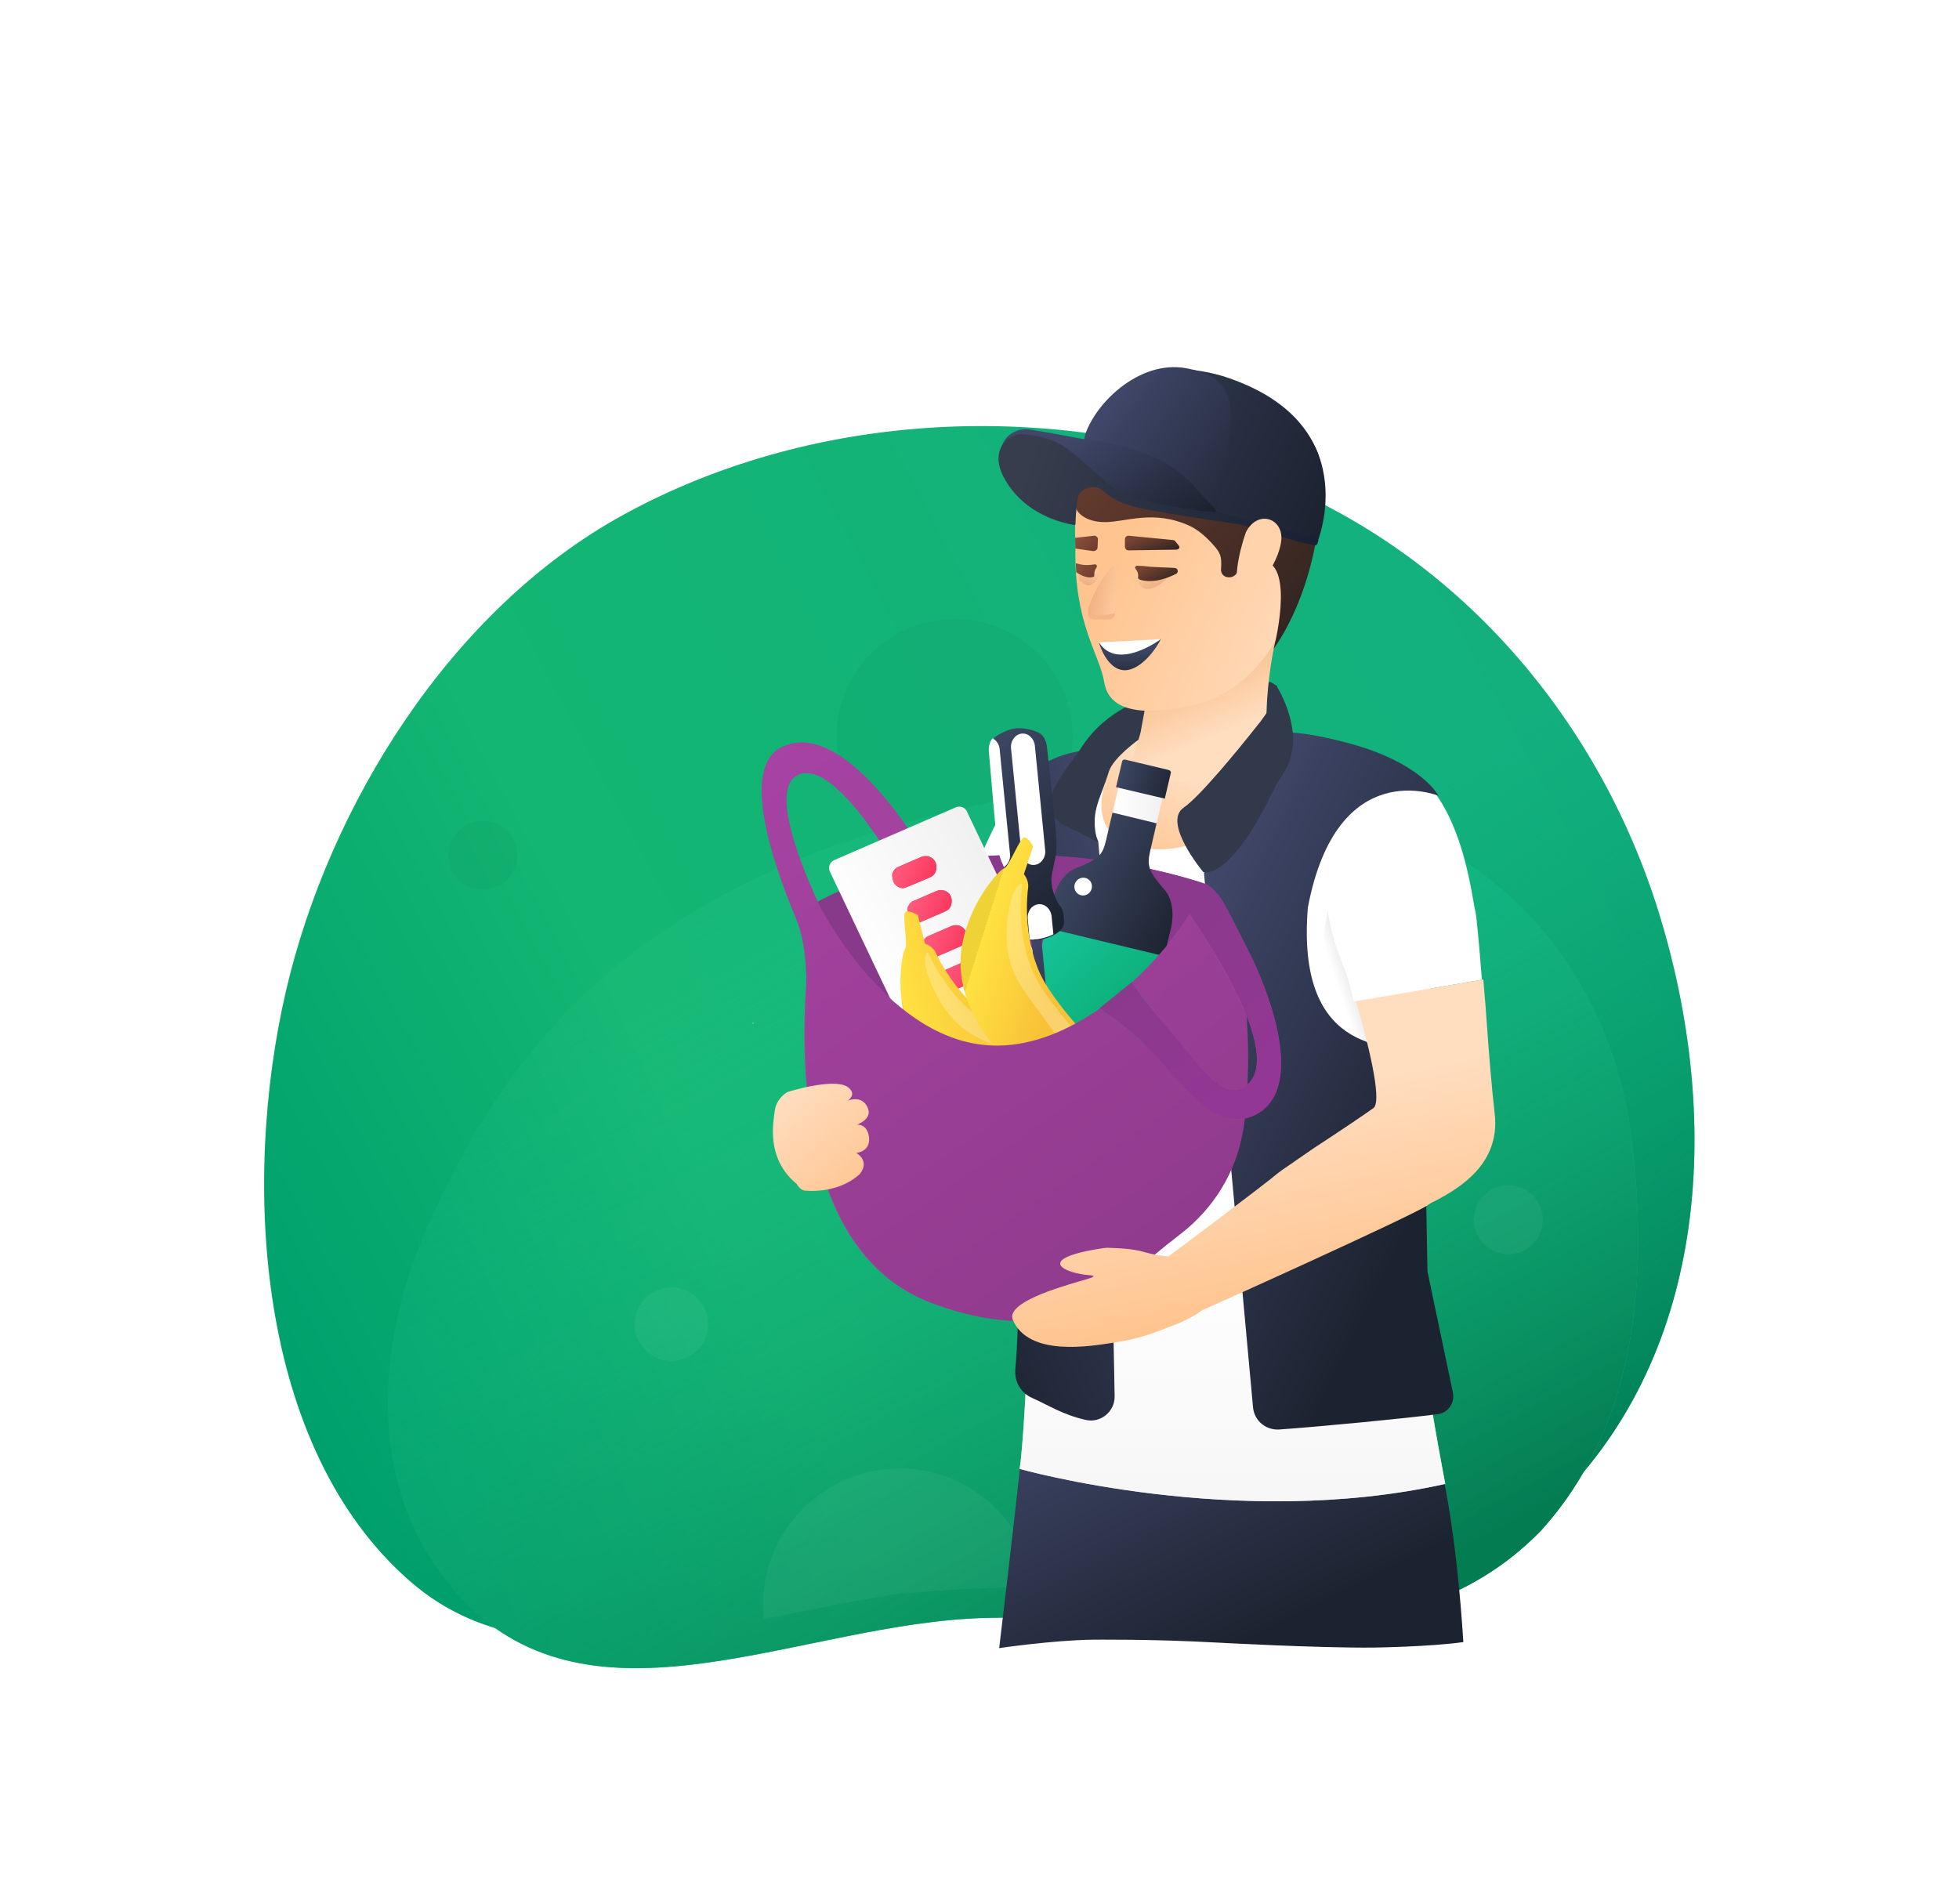 <svg width="747" height="726" viewBox="0 0 747 726" fill="none" xmlns="http://www.w3.org/2000/svg">
<g filter="url(#filter0_d_1840_2880)">
<path fill-rule="evenodd" clip-rule="evenodd" d="M371.741 545.276C296.077 547.516 211.714 591.019 156.554 543.169C97.65 492.069 92.079 390.542 109.142 317.471C125.429 247.725 171.401 172.581 237.844 136.225C308.112 97.777 395.967 92.565 472.487 118.658C552.845 146.06 609.504 212.702 632.813 288.903C656.235 365.472 652.164 454.949 593.097 512.952C539.198 565.881 450.278 542.95 371.741 545.276Z" fill="url(#paint0_linear_1840_2880)"/>
<path fill-rule="evenodd" clip-rule="evenodd" d="M371.741 545.276C296.077 547.516 211.714 591.019 156.554 543.169C97.65 492.069 92.079 390.542 109.142 317.471C125.429 247.725 171.401 172.581 237.844 136.225C308.112 97.777 395.967 92.565 472.487 118.658C552.845 146.06 609.504 212.702 632.813 288.903C656.235 365.472 652.164 454.949 593.097 512.952C539.198 565.881 450.278 542.95 371.741 545.276Z" fill="url(#paint1_linear_1840_2880)"/>
<g filter="url(#filter1_i_1840_2880)">
<path d="M178.749 540.473C229.448 589.891 306.315 546.914 375.467 545C447.245 543.014 533 568.002 587.625 511.674C623.268 472.31 628.869 417.8 622.207 362.555C615.662 308.271 581.625 259.939 529.65 242.678C491.798 230.107 442.025 221.682 385.823 232.345C242.322 259.57 192.533 328.839 162.888 396.037C144.831 436.966 140.213 486.162 165.062 523.635C169.228 529.918 173.783 535.633 178.749 540.473Z" fill="url(#paint2_linear_1840_2880)"/>
<path d="M178.749 540.473C229.448 589.891 306.315 546.914 375.467 545C447.245 543.014 533 568.002 587.625 511.674C623.268 472.31 628.869 417.8 622.207 362.555C615.662 308.271 581.625 259.939 529.65 242.678C491.798 230.107 442.025 221.682 385.823 232.345C242.322 259.57 192.533 328.839 162.888 396.037C144.831 436.966 140.213 486.162 165.062 523.635C169.228 529.918 173.783 535.633 178.749 540.473Z" fill="url(#paint3_linear_1840_2880)"/>
</g>
<circle cx="575.154" cy="405.153" r="13.154" fill="white" fill-opacity="0.05"/>
<path d="M342.999 499.999C314.28 499.999 290.999 523.28 290.999 551.999C290.999 553.857 291.097 555.692 291.287 557.499C322 550.999 341 547.999 341 547.999C353.731 546.832 382.274 544.699 394.597 545.499C391.398 519.848 369.517 499.999 342.999 499.999Z" fill="white" fill-opacity="0.05"/>
<circle cx="256.002" cy="444.999" r="14" fill="white" fill-opacity="0.05"/>
<circle cx="364.002" cy="220.999" r="45" fill="black" fill-opacity="0.03"/>
<circle cx="184.156" cy="266.153" r="13.154" fill="black" fill-opacity="0.03"/>
<g filter="url(#filter2_d_1840_2880)">
<path d="M327.345 263.463C329.38 257.323 338.337 233.853 346.887 222.118C355.572 210.383 366.836 213.112 366.836 213.112C398.728 229.077 366.836 276.699 366.836 276.699C366.836 276.699 364.122 283.795 361.272 290.071L341.323 284.34L321.374 278.609C324.088 272.742 327.073 265.101 327.345 263.463Z" fill="white"/>
<path d="M247.281 310.005V310.415C246.601 310.142 247.281 310.005 247.281 310.005Z" fill="white"/>
<path d="M264.925 350.527C265.875 350.8 269.946 350.391 282.839 344.796C295.324 339.202 304.552 329.241 306.181 327.74C307.402 326.512 315.273 297.038 321.516 278.344L362.093 287.213C359.243 294.718 357.615 301.677 352.729 312.866C350.558 317.915 349.743 322.964 347.436 327.876C339.565 343.022 338.615 354.485 329.116 358.305C309.166 369.358 278.36 371.678 278.36 371.678L264.925 350.527Z" fill="url(#paint4_linear_1840_2880)"/>
<path d="M349.849 471.592C349.849 471.592 486.908 416.294 501.336 452.019C510.791 475.272 515.652 509.559 518 546.2C505.5 548 483.702 548.3 483.702 548.3C462.5 548.5 424.205 546.4 424.205 546.4C399.5 545 376.37 545.3 376.37 545.3C361.5 545.5 341 548.5 341 548.5C345.674 509.997 349.849 471.592 349.849 471.592Z" fill="url(#paint5_linear_1840_2880)"/>
<path d="M400.365 201.927C400.365 201.927 359.923 209.977 355.173 213.935C350.016 218.165 340.788 260.465 340.245 272.2C339.702 284.071 345.131 333.058 350.288 351.479C355.445 369.9 351.238 465.281 348.795 480.155C348.795 480.155 431.578 503.624 511.104 485.886C511.104 485.886 494.818 402.24 498.076 376.996C501.875 343.156 507.711 270.699 507.711 270.699C507.711 270.699 505.675 221.303 498.347 215.572C491.29 209.841 441.62 200.426 441.62 200.426L400.365 201.927Z" fill="white"/>
<path d="M400.365 201.927C400.365 201.927 359.923 209.977 355.173 213.935C350.016 218.165 340.788 260.465 340.245 272.2C339.702 284.071 345.131 333.058 350.288 351.479C355.445 369.9 351.238 465.281 348.795 480.155C348.795 480.155 431.578 503.624 511.104 485.886C511.104 485.886 494.818 402.24 498.076 376.996C501.875 343.156 507.711 270.699 507.711 270.699C507.711 270.699 505.675 221.303 498.347 215.572C491.29 209.841 441.62 200.426 441.62 200.426L400.365 201.927Z" fill="url(#paint6_linear_1840_2880)"/>
<path d="M454.913 203.43C454.913 203.43 431.978 247.232 398.458 243.684C367.109 240.409 384.48 209.298 387.465 204.658C387.737 204.522 407.822 192.241 454.913 203.43Z" fill="url(#paint7_linear_1840_2880)"/>
<path d="M472.829 317.779L486.807 316.278L468.486 259.786C458.851 286.667 470.929 306.999 472.829 317.779Z" fill="url(#paint8_linear_1840_2880)"/>
<path d="M473.375 291.305C471.068 284.618 464.282 272.201 464.961 246.139C465.504 221.85 473.511 210.934 479.075 210.115C515.852 204.248 521.145 262.786 522.502 267.152C523.045 269.063 523.995 279.979 525.08 293.624L476.225 301.948C475.139 296.899 473.918 293.078 473.375 291.305Z" fill="white"/>
<path d="M445.958 199.736C445.958 199.736 451.386 197.416 473.235 203.147C502.141 210.652 508.52 223.479 508.52 223.479C508.52 223.479 469.842 207.514 458.714 266.052C454.236 320.633 487.756 319.541 502.82 320.633L504.313 404.825L514.084 451.355C514.627 455.176 512.184 458.724 508.384 459.269C495.899 460.907 463.328 464.045 447.722 465.137C442.701 465.41 438.358 461.862 437.815 456.813L419.087 252.816C419.087 252.543 444.058 239.716 445.958 199.736Z" fill="url(#paint9_linear_1840_2880)"/>
<path d="M393.03 202.611L371.86 206.432C370.91 206.568 369.96 206.705 369.01 206.978C358.56 209.434 350.282 215.029 345.125 224.444L343.496 226.9C347.296 244.775 343.904 254.327 340.511 273.158C339.832 277.388 339.561 281.754 340.104 285.984C342.818 313.684 351.096 400.878 347.161 442.086C346.753 446.862 349.196 451.229 353.675 453.139C359.782 455.868 365.074 459.416 373.895 461.463C379.595 462.827 385.159 458.324 385.024 452.457C385.024 452.457 384.074 391.599 381.902 333.06C381.902 270.838 378.781 240.818 378.781 240.818C378.781 240.818 366.16 213.255 393.03 202.611Z" fill="url(#paint10_linear_1840_2880)"/>
<path d="M447.047 181.729C447.047 181.729 443.654 179 443.519 180.501C443.383 182.001 442.976 188.005 442.976 192.235H446.504L447.047 181.729Z" fill="#32394B"/>
<path d="M394.522 201.791C394.522 201.791 384.479 208.887 382.851 214.208C379.187 225.943 375.522 229.491 378.508 241.226C378.508 241.226 372.401 237.678 366.973 235.358C362.63 233.448 358.83 228.536 360.594 223.896C364.123 215.163 367.923 211.889 372.265 205.202C382.036 189.92 397.643 186.235 397.643 186.235L394.522 201.791Z" fill="#32394B"/>
<path d="M391.125 211.897C391.125 211.897 417.452 231.409 442.83 200.844C442.83 200.844 441.744 176.01 449.48 152.813C457.351 129.616 396.417 183.787 396.417 183.787C396.96 184.197 396.96 186.516 396.689 189.655L394.925 199.343C392.618 207.121 393.16 205.62 391.125 211.897Z" fill="url(#paint11_linear_1840_2880)"/>
<path d="M446.91 181.868L446.503 184.188C445.96 187.872 443.382 191.42 441.075 194.558C440.668 195.241 439.989 195.923 439.582 196.469C431.439 206.839 417.19 224.032 411.354 227.989C403.076 233.72 418.818 252.551 418.818 252.551C418.818 252.551 428.725 256.508 445.689 221.167C447.996 216.118 451.389 213.662 452.746 206.157C454.646 195.513 448.132 183.642 446.91 181.868Z" fill="#32394B"/>
<path d="M263.426 269.883C254.605 248.869 242.12 212.164 258.405 204.795C283.918 192.924 314.996 250.098 314.996 250.098L304.139 255.01C304.139 255.01 279.033 208.343 263.969 215.439C253.655 220.351 264.241 247.914 271.705 264.289C277.811 269.61 357.337 336.609 410.943 261.696C427.363 238.772 441.342 306.316 433.47 351.755C430.756 367.174 422.207 380.82 409.857 390.371C403.614 395.147 395.607 401.697 385.836 410.43C368.194 426.395 342.545 427.077 315.132 416.843C264.783 398.013 264.512 325.147 268.04 287.213C268.583 287.076 267.09 278.616 263.426 269.883Z" fill="url(#paint12_linear_1840_2880)"/>
<path d="M419.769 257.189C419.769 257.189 423.569 258.826 426.826 264.83C428.726 268.105 430.354 271.38 432.254 275.201C433.476 277.657 435.918 282.16 438.768 288.3C450.168 314.226 453.153 337.696 438.904 345.065C421.94 353.661 409.319 330.328 395.613 317.365C388.013 310.133 382.042 306.448 379.463 304.538H379.599C367.656 312.862 354.493 318.456 340.786 318.729C298.987 319.275 271.845 264.012 271.845 264.012C339.429 228.124 419.769 257.189 419.769 257.189ZM403.484 309.86C415.019 322.823 425.333 340.152 434.29 334.558C446.232 327.326 434.29 302.491 424.383 285.435C418.683 275.883 413.662 268.651 413.662 268.651L413.933 267.969C408.505 276.565 400.77 285.98 391.541 294.441C391.813 295.396 397.784 303.446 403.484 309.86Z" fill="url(#paint13_linear_1840_2880)"/>
<path d="M419.636 257.056L413.8 268.928C413.8 268.791 413.664 268.791 413.664 268.791L413.936 268.109C408.507 276.705 400.772 286.121 391.544 294.581C391.544 294.581 391.544 294.717 391.679 294.717L379.466 304.405C379.466 304.405 379.466 304.405 379.33 304.405H379.466C367.523 312.729 354.359 318.324 340.653 318.597C298.854 319.142 271.712 263.879 271.712 263.879C337.803 228.947 415.564 255.692 419.636 257.056Z" fill="url(#paint14_linear_1840_2880)"/>
<path d="M314.586 249.007C310.651 249.825 306.579 250.644 302.508 251.736C299.387 246.141 292.058 234.406 284.052 225.537L293.415 219.806C304.272 231.404 312.551 245.459 314.586 249.007Z" fill="#A442A0"/>
<path d="M277.961 248.052L324.509 227.857C326.138 227.175 328.037 227.857 328.716 229.495L365.358 306.591C366.036 308.228 365.358 310.139 363.729 310.821L317.316 331.152C315.688 331.835 313.788 331.152 313.109 329.515L276.468 252.419C275.654 250.645 276.468 248.871 277.961 248.052Z" fill="url(#paint15_linear_1840_2880)"/>
<path d="M300.622 256.102C301.3 257.739 302.793 258.694 304.422 258.694C305.371 258.558 306.321 258.012 307.136 257.739L314.6 254.601C315.685 254.055 316.5 253.373 316.771 252.281C317.178 251.326 317.178 250.098 316.771 249.006C315.957 246.823 313.378 245.868 311.207 246.823L302.386 250.643C302.25 250.78 301.979 250.78 301.843 250.916C301.3 251.326 301.029 251.599 300.757 252.144C300.486 252.69 300.215 252.963 300.215 253.509C300.215 254.328 300.35 255.146 300.622 256.102Z" fill="#FF335C"/>
<path d="M300.622 256.102C301.3 257.739 302.793 258.694 304.422 258.694C305.371 258.558 306.321 258.012 307.136 257.739L314.6 254.601C315.685 254.055 316.5 253.373 316.771 252.281C317.178 251.326 317.178 250.098 316.771 249.006C315.957 246.823 313.378 245.868 311.207 246.823L302.386 250.643C302.25 250.78 301.979 250.78 301.843 250.916C301.3 251.326 301.029 251.599 300.757 252.144C300.486 252.69 300.215 252.963 300.215 253.509C300.215 254.328 300.35 255.146 300.622 256.102Z" fill="url(#paint16_linear_1840_2880)"/>
<path d="M306.468 269.198C307.146 270.835 308.639 271.791 310.267 271.791C310.675 271.791 311.082 271.654 311.625 271.381L320.446 267.561C321.531 267.015 322.346 266.332 322.617 265.241C323.024 264.286 323.024 263.058 322.617 261.966C321.803 259.783 319.224 258.828 317.053 259.783L308.232 263.603C308.096 263.74 307.825 263.74 307.689 263.876C307.146 264.286 306.875 264.559 306.603 265.104C306.332 265.65 306.06 265.923 306.06 266.469C306.06 267.561 306.196 268.516 306.468 269.198Z" fill="url(#paint17_linear_1840_2880)"/>
<path d="M306.468 269.198C307.146 270.835 308.639 271.791 310.267 271.791C310.675 271.791 311.082 271.654 311.625 271.381L320.446 267.561C321.531 267.015 322.346 266.332 322.617 265.241C323.024 264.286 323.024 263.058 322.617 261.966C321.803 259.783 319.224 258.828 317.053 259.783L308.232 263.603C308.096 263.74 307.825 263.74 307.689 263.876C307.146 264.286 306.875 264.559 306.603 265.104C306.332 265.65 306.06 265.923 306.06 266.469C306.06 267.561 306.196 268.516 306.468 269.198Z" fill="url(#paint18_linear_1840_2880)"/>
<path d="M312.155 282.578C312.834 284.215 314.327 285.17 315.955 285.17C316.362 285.17 316.77 285.034 317.312 284.761L326.134 280.94C327.219 280.395 328.033 279.712 328.305 278.621C328.712 277.666 328.712 276.437 328.305 275.346C327.491 273.163 324.912 272.207 322.741 273.163L313.92 276.983C313.784 277.12 313.513 277.12 313.377 277.256C312.834 277.666 312.563 277.938 312.291 278.484C312.02 279.03 311.748 279.303 311.748 279.849C311.748 280.804 311.884 281.896 312.155 282.578Z" fill="url(#paint19_linear_1840_2880)"/>
<path d="M312.155 282.578C312.834 284.215 314.327 285.17 315.955 285.17C316.362 285.17 316.77 285.034 317.312 284.761L326.134 280.94C327.219 280.395 328.033 279.712 328.305 278.621C328.712 277.666 328.712 276.437 328.305 275.346C327.491 273.163 324.912 272.207 322.741 273.163L313.92 276.983C313.784 277.12 313.513 277.12 313.377 277.256C312.834 277.666 312.563 277.938 312.291 278.484C312.02 279.03 311.748 279.303 311.748 279.849C311.748 280.804 311.884 281.896 312.155 282.578Z" fill="url(#paint20_linear_1840_2880)"/>
<path d="M317.855 295.811C318.534 297.449 320.026 298.404 321.655 298.404C322.062 298.404 322.469 298.267 323.012 297.995L331.833 294.174C332.919 293.628 333.733 292.946 334.005 291.854C334.412 290.899 334.412 289.671 334.005 288.579C333.19 286.396 330.612 285.441 328.44 286.396L319.619 290.217C319.348 290.353 319.212 290.49 318.941 290.626C318.534 290.899 318.262 291.308 317.991 291.718C317.719 292.263 317.448 292.673 317.312 293.355C317.584 294.174 317.584 295.129 317.855 295.811Z" fill="url(#paint21_linear_1840_2880)"/>
<path d="M317.855 295.811C318.534 297.449 320.026 298.404 321.655 298.404C322.062 298.404 322.469 298.267 323.012 297.995L331.833 294.174C332.919 293.628 333.733 292.946 334.005 291.854C334.412 290.899 334.412 289.671 334.005 288.579C333.19 286.396 330.612 285.441 328.44 286.396L319.619 290.217C319.348 290.353 319.212 290.49 318.941 290.626C318.534 290.899 318.262 291.308 317.991 291.718C317.719 292.263 317.448 292.673 317.312 293.355C317.584 294.174 317.584 295.129 317.855 295.811Z" fill="url(#paint22_linear_1840_2880)"/>
<path d="M323.698 309.187C324.377 310.825 325.87 311.78 327.498 311.78C327.905 311.78 328.313 311.643 328.855 311.37L337.541 307.55C338.626 307.004 339.441 306.322 339.712 305.23C340.119 304.275 340.119 303.047 339.712 301.955C338.898 299.772 336.319 298.817 334.148 299.772L325.327 303.593C325.055 303.729 324.784 303.866 324.648 304.002C324.241 304.275 323.97 304.684 323.834 304.821C323.427 305.367 323.156 305.912 323.156 306.595C323.427 307.55 323.427 308.369 323.698 309.187Z" fill="url(#paint23_linear_1840_2880)"/>
<path d="M323.698 309.187C324.377 310.825 325.87 311.78 327.498 311.78C327.905 311.78 328.313 311.643 328.855 311.37L337.541 307.55C338.626 307.004 339.441 306.322 339.712 305.23C340.119 304.275 340.119 303.047 339.712 301.955C338.898 299.772 336.319 298.817 334.148 299.772L325.327 303.593C325.055 303.729 324.784 303.866 324.648 304.002C324.241 304.275 323.97 304.684 323.834 304.821C323.427 305.367 323.156 305.912 323.156 306.595C323.427 307.55 323.427 308.369 323.698 309.187Z" fill="url(#paint24_linear_1840_2880)"/>
<path d="M387.599 215.428L392.077 216.519L399.948 218.43L404.427 219.521L400.491 236.305L383.663 232.348L387.599 215.428Z" fill="url(#paint25_linear_1840_2880)"/>
<path d="M370.774 250.893C378.781 247.618 380.409 246.253 381.766 240.386L384.209 229.879L401.037 233.972L398.594 244.479C397.237 250.21 398.052 252.257 403.616 258.807C409.723 265.22 405.923 276.273 405.923 276.273L389.23 346.683C389.23 346.683 388.145 355.825 377.831 353.915L351.232 347.501C341.189 344.499 344.311 335.903 344.311 335.903L361.003 265.493C360.867 265.493 362.36 253.895 370.774 250.893Z" fill="url(#paint26_linear_1840_2880)"/>
<path d="M358.887 273.803L403.901 284.603L393.381 328.934L348.367 318.134L358.887 273.803Z" fill="url(#paint27_linear_1840_2880)"/>
<path d="M385.564 220.189L387.871 210.364C388.006 209.819 388.549 209.546 389.092 209.682L405.649 213.639C406.192 213.776 406.599 214.322 406.463 214.731L404.156 224.556L385.564 220.189Z" fill="url(#paint28_linear_1840_2880)"/>
<path d="M371.195 260.969C369.645 259.975 369.21 257.881 370.223 256.294C371.237 254.706 373.314 254.225 374.864 255.22C376.414 256.214 376.849 258.308 375.836 259.895C374.823 261.483 372.745 261.964 371.195 260.969Z" fill="white"/>
<path d="M357.882 325.557C357.611 320.372 352.861 273.978 352.861 273.978L356.661 273.568C356.661 273.568 361.275 322.146 361.682 325.148C362.496 330.196 363.582 333.062 363.989 336.61L365.482 352.302L359.375 352.848L357.882 337.155C357.475 333.608 358.018 330.742 357.882 325.557Z" fill="url(#paint29_linear_1840_2880)"/>
<path d="M340.916 241.642C340.237 236.321 337.659 207.12 337.659 207.12C337.659 207.12 336.98 202.753 339.966 200.706C341.73 199.478 344.58 198.114 347.566 197.704C350.687 197.568 353.808 198.387 355.708 199.205C359.101 200.706 359.237 205.073 359.237 205.073C359.237 205.073 362.494 234.274 362.765 239.596C363.172 244.917 362.358 247.237 361.137 253.104C359.915 259.108 363.987 265.249 363.987 265.249C365.208 266.067 365.751 269.069 365.751 271.798C365.615 275.619 359.78 277.802 356.658 278.348C356.387 278.348 355.98 278.485 355.708 278.485C355.437 278.485 355.03 278.485 354.758 278.621C351.501 278.758 345.394 277.802 344.58 273.982C344.037 271.389 344.037 268.251 344.987 267.159C344.987 267.159 347.701 260.336 345.394 254.742C342.816 249.011 341.594 246.964 340.916 241.642Z" fill="url(#paint30_linear_1840_2880)"/>
<path d="M349.458 245.197C349.73 248.062 352.037 250.109 354.48 249.836C356.922 249.563 358.822 247.107 358.551 244.241L354.615 204.397C354.344 201.532 352.037 199.485 349.594 199.758C347.151 200.031 345.251 202.487 345.523 205.352L349.458 245.197Z" fill="white"/>
<path d="M347.566 270.986L348.245 277.672C346.073 276.99 344.037 275.898 343.63 273.852C343.088 271.259 343.088 268.121 344.173 267.029C344.173 267.029 344.309 266.756 344.445 266.347C346.073 267.029 347.43 268.803 347.566 270.986Z" fill="white"/>
<path d="M341.188 205.753L345.124 245.598C345.395 247.781 344.309 249.691 342.817 250.647C341.46 247.645 340.645 245.461 340.238 241.641C339.56 236.319 337.117 207.118 337.117 207.118C337.117 207.118 336.574 203.707 338.474 201.523C339.831 202.206 341.052 203.843 341.188 205.753Z" fill="white"/>
<path d="M351.908 270.427C351.637 267.562 353.401 265.106 355.98 264.833C358.558 264.56 360.73 266.743 361.001 269.472L361.68 276.295C359.78 277.25 357.744 277.796 356.251 278.069C355.98 278.069 355.573 278.205 355.166 278.205C354.758 278.205 354.487 278.205 354.08 278.341C353.673 278.341 353.13 278.341 352.587 278.341L351.908 270.427Z" fill="white"/>
<path d="M309.999 268.935L312.713 279.851C312.713 279.851 315.563 280.67 316.784 283.262C318.006 285.855 324.927 300.183 338.227 308.643C351.526 317.103 382.061 322.697 384.096 324.198C386.132 325.699 387.489 325.836 387.489 325.836C387.489 325.836 388.032 333.477 386.946 334.023C385.861 334.569 384.911 334.296 384.096 335.387C383.282 336.479 375.275 342.619 368.49 343.848C351.119 347.259 318.956 340.436 308.099 317.239C300.635 301.274 303.892 283.399 305.113 281.898C306.335 280.397 303.892 268.526 305.249 267.707C306.606 267.025 309.999 268.935 309.999 268.935Z" fill="url(#paint31_linear_1840_2880)"/>
<path d="M370.802 328.704C366.46 328.704 362.253 327.613 358.181 325.975C352.889 323.792 347.596 321.609 342.168 319.698C336.875 317.788 331.447 315.468 326.968 311.92C321.54 307.418 317.74 301.55 315.026 295C313.669 291.725 311.497 285.994 313.533 283.129C313.94 283.538 314.211 283.948 314.483 284.493C315.704 287.086 322.625 301.414 335.925 309.874C347.732 317.515 373.516 322.837 380.166 324.884C380.031 328.295 373.516 328.704 370.802 328.704Z" fill="white" fill-opacity="0.25"/>
<path d="M384.777 324.604C386.405 325.696 386.677 324.741 387.491 325.833C388.305 326.924 388.305 333.883 387.22 334.429C386.541 334.838 385.591 334.429 384.913 334.702C384.506 331.427 384.37 328.016 384.777 324.604Z" fill="#683B11"/>
<path d="M353.963 242.726L350.434 253.369C350.434 253.369 352.334 255.552 352.063 258.418C351.656 261.147 350.027 277.112 356.677 291.44C363.327 305.767 386.126 326.917 387.076 329.237C388.026 331.557 389.112 332.512 389.112 332.512C389.112 332.512 385.448 339.335 384.226 339.198C383.005 339.062 382.326 338.379 381.105 338.789C379.883 339.198 369.841 340.153 363.463 337.561C347.042 331.147 323.428 307.95 326.55 282.57C328.721 265.104 340.935 251.732 342.835 251.186C344.735 250.64 348.942 239.314 350.57 239.314C352.063 239.314 353.963 242.726 353.963 242.726Z" fill="url(#paint32_linear_1840_2880)"/>
<path d="M373.506 326.103C369.842 323.784 366.857 320.645 364.278 316.961C360.885 312.322 357.628 307.546 354.236 303.043C350.843 298.54 347.45 293.764 345.686 288.306C343.515 281.62 343.379 274.524 344.6 267.565C345.143 264.017 346.5 258.15 349.622 256.785C349.757 257.331 349.757 257.877 349.622 258.423C349.214 261.152 347.586 277.117 354.236 291.444C360.207 304.271 379.071 322.555 383.685 328.014C381.513 330.606 375.678 327.468 373.506 326.103Z" fill="white" fill-opacity="0.25"/>
<path d="M387.349 330.06C388.163 331.833 388.978 331.288 388.978 332.516C389.113 333.744 385.314 339.748 384.092 339.611C383.278 339.475 382.735 338.656 382.056 338.656C383.549 335.654 385.314 332.789 387.349 330.06Z" fill="#683B11"/>
<path d="M403.484 309.866C415.019 322.829 425.333 340.158 434.29 334.564C446.232 327.332 434.29 302.497 424.383 285.441C419.226 276.708 414.612 270.022 413.798 268.93L419.633 257.059C419.769 257.059 419.769 257.059 419.769 257.059C419.769 257.059 423.569 258.696 426.826 264.7C428.726 267.975 430.354 271.25 432.254 275.07C433.476 277.527 435.918 282.03 438.768 288.17C450.168 314.096 453.153 337.566 438.904 344.934C421.94 353.531 409.048 330.197 395.341 317.234C387.741 310.139 381.77 306.455 379.192 304.544L391.677 294.447C392.356 295.811 398.055 303.726 403.484 309.866Z" fill="url(#paint33_linear_1840_2880)"/>
<path d="M403.485 309.867C397.785 303.317 391.95 295.267 391.543 294.721C400.771 286.261 408.506 276.846 413.935 268.249L413.663 268.931C413.663 268.931 418.82 276.027 424.384 285.715C428.184 292.265 432.391 300.179 435.377 307.684C435.92 316.144 436.191 325.013 435.648 333.61C435.241 333.883 434.698 334.429 434.156 334.565C425.334 340.023 415.02 322.967 403.485 309.867Z" fill="url(#paint34_linear_1840_2880)"/>
<path d="M263.426 269.883C254.605 248.869 242.119 212.163 258.404 204.795C270.075 199.337 282.968 208.479 293.553 219.941L284.189 225.672C277.404 218.167 270.075 212.709 264.24 215.574C253.926 220.35 264.376 247.641 271.84 263.879C271.84 263.879 271.704 263.879 271.704 264.015C271.704 264.015 298.846 319.279 340.644 318.733C354.215 318.596 367.515 312.865 379.457 304.542H379.322C381.9 306.452 387.871 310.136 395.471 317.368C408.092 328.967 419.899 349.571 434.691 346.569C434.42 348.343 434.284 350.117 433.877 351.891C431.163 367.31 422.613 380.956 410.263 390.507C404.021 395.283 396.014 401.833 386.243 410.566C368.601 426.531 342.951 427.213 315.538 416.979C272.383 400.878 266.004 344.932 267.361 305.361C267.633 293.489 267.904 280.799 263.426 269.883Z" fill="url(#paint35_linear_1840_2880)"/>
<path d="M420.176 257.462C420.99 257.872 421.668 258.418 422.347 259.1C421.533 258.281 420.719 257.735 420.176 257.462Z" fill="url(#paint36_linear_1840_2880)"/>
<path d="M283.103 334.424C277.675 331.012 260.576 336.334 260.576 336.334C258.811 337.016 255.826 339.882 255.419 343.703C255.011 347.523 251.754 361.578 263.833 371.539C264.918 373.586 266.547 373.995 266.547 373.995C266.547 373.995 279.032 375.769 287.853 367.718C291.924 362.533 286.496 359.668 286.496 359.668C286.496 359.668 291.924 359.258 291.382 353.8C290.839 348.478 286.768 348.888 286.768 348.888C286.768 348.888 293.146 346.704 290.703 342.065C288.396 337.426 283.239 339.745 283.239 339.745C283.239 339.745 287.175 337.289 283.103 334.424Z" fill="url(#paint37_linear_1840_2880)"/>
<path d="M460.885 357.9C454.236 362.539 448.129 366.633 447.179 367.452C444.872 369.635 405.652 399.245 405.652 398.972L405.787 399.109C402.802 398.972 399.816 398.427 396.831 397.608C391.674 395.97 384.888 395.97 382.038 395.834C381.902 395.834 379.867 396.243 381.631 395.834C353.403 399.928 365.753 405.659 375.931 406.341C378.51 406.614 375.931 407.432 371.453 408.66C362.767 411.253 344.311 416.711 346.075 422.988C351.911 437.725 376.474 433.222 383.938 432.13C390.316 431.175 396.831 429.674 402.666 427.218C403.48 426.945 404.43 426.536 405.245 426.263C409.316 424.762 414.608 422.579 418.273 419.713C427.637 415.62 497.391 384.099 504.177 379.732C504.991 379.187 505.941 378.504 507.298 377.959C516.255 373.183 532.133 364.04 529.962 344.8C528.876 335.522 527.655 320.921 526.705 307.003C526.433 302.364 525.89 297.861 525.619 293.494L477.035 301.818C481.242 316.145 487.213 339.342 483.82 342.481C480.835 344.664 470.114 351.896 460.885 357.9Z" fill="url(#paint38_linear_1840_2880)"/>
<path d="M417.998 83.901C417.998 83.901 366.7 66.026 370.093 128.521C369.414 157.859 379.185 169.048 381.085 180.237C383.257 193.473 400.763 192.654 418.948 187.878C451.111 176.416 455.318 140.393 459.661 121.562C464.14 102.868 434.691 86.494 417.998 83.901Z" fill="url(#paint39_linear_1840_2880)"/>
<path d="M445.683 167.413C445.683 167.413 453.825 136.165 442.018 133.846C436.861 132.754 433.74 133.982 432.112 137.666C431.433 139.304 429.94 140.395 428.176 140.122C426.548 139.986 425.462 138.621 425.598 136.984C426.005 131.935 425.055 130.707 423.291 128.524C420.441 125.113 416.776 121.974 413.791 120.61C399.948 114.196 389.363 119.109 381.356 119.109C373.349 119.109 370.228 114.879 370.228 113.241C370.228 98.368 373.757 80.629 384.342 72.851C392.756 66.438 408.362 60.57 424.512 70.941C424.512 70.941 439.576 69.44 446.497 79.401C446.497 79.401 464.275 82.403 464.003 102.188C464.411 115.151 461.154 145.171 445.683 167.413Z" fill="url(#paint40_linear_1840_2880)"/>
<path d="M456 126.609C454.643 126.199 453.693 125.517 452.336 124.971C450.979 124.289 449.486 123.743 447.858 123.334C441.344 120.605 434.694 120.878 428.044 118.012C426.687 119.24 425.194 117.739 424.109 116.92C420.173 113.509 416.916 107.914 413.116 104.367C402.938 94.406 391.403 91.267 377.56 88.948C376.339 88.675 374.71 90.721 374.032 89.22C375.389 89.084 375.253 86.355 375.66 85.536C382.582 68.343 397.374 54.971 426.28 63.431C480.564 80.624 463.057 125.79 461.836 127.973L456 126.609Z" fill="url(#paint41_linear_1840_2880)"/>
<path d="M413.661 60.703C396.155 56.473 378.648 72.165 373.898 85.401C373.491 86.356 373.627 88.949 372.27 89.085C372.948 90.586 376.07 88.54 377.291 88.812C391.269 91.132 402.94 94.543 413.118 104.505C416.918 108.052 420.04 112.146 423.839 115.83H424.111C424.111 115.694 424.111 115.557 424.111 115.421C424.925 93.725 440.939 66.025 413.661 60.703Z" fill="url(#paint42_linear_1840_2880)"/>
<path d="M370.093 120.058C370.093 120.058 369.686 120.195 369.415 120.195C357.744 118.012 347.837 111.871 342.544 101.637C340.237 96.998 339.694 91.949 343.766 87.583C347.158 84.308 351.094 84.444 355.437 85.399C362.222 86.9 367.922 90.312 373.215 94.678C377.015 98.226 422.884 114.6 424.241 115.283C432.248 117.466 454.233 122.787 462.783 126.062C462.24 127.154 462.647 127.427 461.697 127.836C458.712 128.109 440.255 122.105 437.677 121.286C435.912 120.741 434.013 120.331 432.248 119.922C420.442 118.148 408.499 116.374 396.692 114.191C390.721 112.963 385.157 111.325 380.679 107.232C377.422 104.23 371.586 106.004 370.908 110.234C370.093 115.965 370.093 120.058 370.093 120.058Z" fill="url(#paint43_linear_1840_2880)"/>
<path d="M424.102 115.416C413.653 114.734 403.339 112.277 393.025 110.367C388.954 109.685 385.561 107.092 382.575 104.5C377.554 100.27 372.804 95.63 367.647 91.673C362.355 87.579 355.841 85.805 348.919 85.533C347.291 85.533 343.898 87.17 341.998 90.172C343.627 85.26 348.376 83.213 352.583 83.759C359.233 84.85 365.883 86.078 372.397 87.306C381.761 88.262 390.718 90.445 399.268 93.993C407.139 97.131 413.246 102.589 418.403 108.866C420.031 110.913 422.745 112.687 424.102 115.416Z" fill="url(#paint44_linear_1840_2880)"/>
<path d="M435.099 122.926C439.713 114.057 449.62 117.741 448.534 126.337C447.584 135.07 437.813 148.443 433.606 145.987C429.535 143.667 432.385 130.568 435.099 122.926Z" fill="#FFD4AD"/>
<path d="M382.99 151.855H377.019C375.797 151.855 374.847 152.811 374.847 154.039C374.847 155.267 375.797 156.222 377.019 156.222H382.99C384.211 156.222 385.161 155.267 385.161 154.039C385.297 152.811 384.211 151.855 382.99 151.855Z" fill="#F2B689"/>
<path d="M374.986 153.903C374.443 149.81 381.364 138.075 384.893 135.346C386.25 140.667 385.436 151.584 384.893 153.903C378.921 155.131 375.8 154.313 374.986 153.903Z" fill="url(#paint45_linear_1840_2880)"/>
<path d="M409.311 127.834L408.09 126.333C407.818 126.06 407.547 125.924 407.14 125.924L390.312 124.286C389.633 124.286 388.955 124.832 388.955 125.651V128.516C388.955 129.198 389.498 129.881 390.312 129.881L408.497 129.608C409.447 129.608 410.261 128.789 409.311 127.834Z" fill="url(#paint46_linear_1840_2880)"/>
<path d="M377.291 124.286C377.969 124.286 378.784 124.968 378.648 125.787L378.512 128.789C378.512 129.471 377.834 130.154 376.884 130.154L370.041 129.198L369.962 125.105L377.291 124.286Z" fill="url(#paint47_linear_1840_2880)"/>
<path d="M407.553 137.521C407.553 137.521 397.239 137.385 394.525 137.385C391.675 137.385 393.846 144.617 397.239 144.617C400.632 144.617 404.567 141.751 407.553 137.521Z" fill="url(#paint48_linear_1840_2880)"/>
<path d="M377.832 136.844C380.682 136.844 378.239 143.393 374.982 143.257C374.032 143.257 372.675 141.892 371.589 141.483L371.046 136.298C373.896 136.434 376.475 136.844 377.832 136.844Z" fill="url(#paint49_linear_1840_2880)"/>
<path d="M408.37 138.886C409.592 138.341 409.185 136.567 407.828 136.567C404.978 136.43 401.314 136.294 399.006 136.157C396.835 135.884 394.799 135.748 393.578 135.748C392.9 135.748 392.628 136.43 393.035 136.976C393.714 137.795 394.121 138.886 393.985 139.842C393.85 140.387 394.121 140.933 394.664 141.07C396.428 141.616 400.906 142.571 408.37 138.886Z" fill="url(#paint50_linear_1840_2880)"/>
<path d="M374.573 135.486C375.523 135.486 376.473 135.35 377.423 135.213C378.101 135.077 378.508 135.895 378.101 136.441C377.694 136.987 377.423 137.669 377.287 138.488V139.307C377.287 139.58 377.151 139.989 376.88 139.989C376.066 140.262 374.03 140.671 370.366 138.215L370.23 134.804C371.587 135.077 372.401 135.486 374.573 135.486Z" fill="url(#paint51_linear_1840_2880)"/>
<path d="M402.663 163.722C402.663 163.722 389.771 165.905 379.05 165.086C379.05 165.086 381.9 175.32 388.685 175.593C395.335 175.73 401.442 166.451 402.663 163.722Z" fill="url(#paint52_linear_1840_2880)"/>
<path d="M402.663 163.722C402.663 163.722 386.107 176.139 379.05 164.95C379.05 164.95 394.656 164.267 402.663 163.722Z" fill="white"/>
</g>
</g>
<defs>
<filter id="filter0_d_1840_2880" x="0.713" y="20" width="745.423" height="705.525" filterUnits="userSpaceOnUse" color-interpolation-filters="sRGB">
<feFlood flood-opacity="0" result="BackgroundImageFix"/>
<feColorMatrix in="SourceAlpha" type="matrix" values="0 0 0 0 0 0 0 0 0 0 0 0 0 0 0 0 0 0 127 0" result="hardAlpha"/>
<feOffset dy="60"/>
<feGaussianBlur stdDeviation="50"/>
<feColorMatrix type="matrix" values="0 0 0 0 0.278 0 0 0 0 0 0 0 0 0 0.373 0 0 0 0.1 0"/>
<feBlend mode="normal" in2="BackgroundImageFix" result="effect1_dropShadow_1840_2880"/>
<feBlend mode="normal" in="SourceGraphic" in2="effect1_dropShadow_1840_2880" result="shape"/>
</filter>
<filter id="filter1_i_1840_2880" x="147.872" y="227.482" width="476.77" height="348.666" filterUnits="userSpaceOnUse" color-interpolation-filters="sRGB">
<feFlood flood-opacity="0" result="BackgroundImageFix"/>
<feBlend mode="normal" in="SourceGraphic" in2="BackgroundImageFix" result="shape"/>
<feColorMatrix in="SourceAlpha" type="matrix" values="0 0 0 0 0 0 0 0 0 0 0 0 0 0 0 0 0 0 127 0" result="hardAlpha"/>
<feOffset dy="12"/>
<feGaussianBlur stdDeviation="30"/>
<feComposite in2="hardAlpha" operator="arithmetic" k2="-1" k3="1"/>
<feColorMatrix type="matrix" values="0 0 0 0 0 0 0 0 0 0 0 0 0 0 0 0 0 0 0.09 0"/>
<feBlend mode="normal" in2="shape" result="effect1_innerShadow_1840_2880"/>
</filter>
<filter id="filter2_d_1840_2880" x="206.979" y="0" width="443.185" height="648.5" filterUnits="userSpaceOnUse" color-interpolation-filters="sRGB">
<feFlood flood-opacity="0" result="BackgroundImageFix"/>
<feColorMatrix in="SourceAlpha" type="matrix" values="0 0 0 0 0 0 0 0 0 0 0 0 0 0 0 0 0 0 127 0" result="hardAlpha"/>
<feOffset dx="40" dy="20"/>
<feGaussianBlur stdDeviation="40"/>
<feColorMatrix type="matrix" values="0 0 0 0 0 0 0 0 0 0 0 0 0 0 0 0 0 0 0.18 0"/>
<feBlend mode="normal" in2="BackgroundImageFix" result="effect1_dropShadow_1840_2880"/>
<feBlend mode="normal" in="SourceGraphic" in2="effect1_dropShadow_1840_2880" result="shape"/>
</filter>
<linearGradient id="paint0_linear_1840_2880" x1="634.581" y1="259.134" x2="137.224" y2="523.924" gradientUnits="userSpaceOnUse">
<stop stop-color="#13B07F"/>
<stop offset="0.672" stop-color="#13B672"/>
<stop offset="1" stop-color="#00A06D"/>
</linearGradient>
<linearGradient id="paint1_linear_1840_2880" x1="481" y1="590.326" x2="340.478" y2="357.873" gradientUnits="userSpaceOnUse">
<stop stop-color="#017B54"/>
<stop offset="1" stop-color="#00A16E" stop-opacity="0"/>
</linearGradient>
<linearGradient id="paint2_linear_1840_2880" x1="616.688" y1="351.621" x2="172.994" y2="553.538" gradientUnits="userSpaceOnUse">
<stop stop-color="#13B786"/>
<stop offset="0.672" stop-color="#18B875"/>
<stop offset="1" stop-color="#02A270"/>
</linearGradient>
<linearGradient id="paint3_linear_1840_2880" x1="502.997" y1="548.861" x2="332.267" y2="237.47" gradientUnits="userSpaceOnUse">
<stop offset="0" stop-color="#047C52"/>
<stop offset="1" stop-color="#17CC8C" stop-opacity="0"/>
</linearGradient>
<linearGradient id="paint4_linear_1840_2880" x1="367.968" y1="312.752" x2="261.286" y2="332.278" gradientUnits="userSpaceOnUse">
<stop stop-color="#FFCA9B"/>
<stop offset="1" stop-color="#FFDDBF"/>
</linearGradient>
<linearGradient id="paint5_linear_1840_2880" x1="362.81" y1="447.372" x2="416.419" y2="555.293" gradientUnits="userSpaceOnUse">
<stop stop-color="#404769"/>
<stop offset="1" stop-color="#1C2330"/>
</linearGradient>
<linearGradient id="paint6_linear_1840_2880" x1="425.62" y1="336.266" x2="425.62" y2="564.391" gradientUnits="userSpaceOnUse">
<stop stop-color="white" stop-opacity="0"/>
<stop offset="1" stop-color="#ECECEC"/>
</linearGradient>
<linearGradient id="paint7_linear_1840_2880" x1="401.461" y1="244.699" x2="414.82" y2="217.326" gradientUnits="userSpaceOnUse">
<stop stop-color="#FFCA9B"/>
<stop offset="1" stop-color="#FFDDBF"/>
</linearGradient>
<linearGradient id="paint8_linear_1840_2880" x1="468.163" y1="291.273" x2="475.933" y2="288.656" gradientUnits="userSpaceOnUse">
<stop stop-color="white"/>
<stop offset="1" stop-color="#E5E5E5"/>
</linearGradient>
<linearGradient id="paint9_linear_1840_2880" x1="419.238" y1="257.433" x2="533.19" y2="312.437" gradientUnits="userSpaceOnUse">
<stop stop-color="#404769"/>
<stop offset="1" stop-color="#1C2330"/>
</linearGradient>
<linearGradient id="paint10_linear_1840_2880" x1="420.401" y1="315.181" x2="300.767" y2="363.284" gradientUnits="userSpaceOnUse">
<stop stop-color="#404769"/>
<stop offset="1" stop-color="#1C2330"/>
</linearGradient>
<linearGradient id="paint11_linear_1840_2880" x1="413.243" y1="172.608" x2="425.136" y2="199.806" gradientUnits="userSpaceOnUse">
<stop stop-color="#F8BC87"/>
<stop offset="1" stop-color="#FFDDBF"/>
</linearGradient>
<linearGradient id="paint12_linear_1840_2880" x1="435.159" y1="304.528" x2="256.938" y2="316.778" gradientUnits="userSpaceOnUse">
<stop stop-color="#AE47A4"/>
<stop offset="1" stop-color="#A14298"/>
</linearGradient>
<linearGradient id="paint13_linear_1840_2880" x1="374.709" y1="296.18" x2="297.618" y2="294.7" gradientUnits="userSpaceOnUse">
<stop stop-color="#9A3996"/>
<stop offset="1" stop-color="#8C3B89"/>
</linearGradient>
<linearGradient id="paint14_linear_1840_2880" x1="395.266" y1="295.634" x2="293.042" y2="279.93" gradientUnits="userSpaceOnUse">
<stop stop-color="#8B398D"/>
<stop offset="1" stop-color="#873A89"/>
</linearGradient>
<linearGradient id="paint15_linear_1840_2880" x1="345.947" y1="265.495" x2="292.824" y2="294.738" gradientUnits="userSpaceOnUse">
<stop stop-color="#F1F1F1"/>
<stop offset="1" stop-color="white"/>
</linearGradient>
<linearGradient id="paint16_linear_1840_2880" x1="317.312" y1="254.781" x2="304.264" y2="249.102" gradientUnits="userSpaceOnUse">
<stop stop-color="#F8345B"/>
<stop offset="1" stop-color="#FF587A"/>
</linearGradient>
<linearGradient id="paint17_linear_1840_2880" x1="323.158" y1="267.834" x2="310.064" y2="262.198" gradientUnits="userSpaceOnUse">
<stop stop-color="#F8345B"/>
<stop offset="1" stop-color="#FF587A"/>
</linearGradient>
<linearGradient id="paint18_linear_1840_2880" x1="323.158" y1="267.834" x2="310.064" y2="262.198" gradientUnits="userSpaceOnUse">
<stop stop-color="#F8345B"/>
<stop offset="1" stop-color="#FF587A"/>
</linearGradient>
<linearGradient id="paint19_linear_1840_2880" x1="328.846" y1="281.214" x2="315.752" y2="275.577" gradientUnits="userSpaceOnUse">
<stop stop-color="#F8345B"/>
<stop offset="1" stop-color="#FF587A"/>
</linearGradient>
<linearGradient id="paint20_linear_1840_2880" x1="328.846" y1="281.214" x2="315.752" y2="275.577" gradientUnits="userSpaceOnUse">
<stop stop-color="#F8345B"/>
<stop offset="1" stop-color="#FF587A"/>
</linearGradient>
<linearGradient id="paint21_linear_1840_2880" x1="334.548" y1="294.447" x2="321.381" y2="288.734" gradientUnits="userSpaceOnUse">
<stop stop-color="#F8345B"/>
<stop offset="1" stop-color="#FF587A"/>
</linearGradient>
<linearGradient id="paint22_linear_1840_2880" x1="334.548" y1="294.447" x2="321.381" y2="288.734" gradientUnits="userSpaceOnUse">
<stop stop-color="#F8345B"/>
<stop offset="1" stop-color="#FF587A"/>
</linearGradient>
<linearGradient id="paint23_linear_1840_2880" x1="340.254" y1="307.823" x2="327.159" y2="302.187" gradientUnits="userSpaceOnUse">
<stop stop-color="#F8345B"/>
<stop offset="1" stop-color="#FF587A"/>
</linearGradient>
<linearGradient id="paint24_linear_1840_2880" x1="340.254" y1="307.823" x2="327.159" y2="302.187" gradientUnits="userSpaceOnUse">
<stop stop-color="#F8345B"/>
<stop offset="1" stop-color="#FF587A"/>
</linearGradient>
<linearGradient id="paint25_linear_1840_2880" x1="403.556" y1="226.975" x2="384.525" y2="224.743" gradientUnits="userSpaceOnUse">
<stop stop-color="#F1F1F1"/>
<stop offset="1" stop-color="white"/>
</linearGradient>
<linearGradient id="paint26_linear_1840_2880" x1="361.297" y1="262.884" x2="403.75" y2="285.709" gradientUnits="userSpaceOnUse">
<stop stop-color="#3C4661"/>
<stop offset="1" stop-color="#1C2330"/>
</linearGradient>
<linearGradient id="paint27_linear_1840_2880" x1="391.266" y1="317.452" x2="356.775" y2="280.793" gradientUnits="userSpaceOnUse">
<stop stop-color="#0BAA70"/>
<stop offset="1" stop-color="#15C296"/>
</linearGradient>
<linearGradient id="paint28_linear_1840_2880" x1="387.272" y1="214.763" x2="408.762" y2="220.672" gradientUnits="userSpaceOnUse">
<stop stop-color="#3C4661"/>
<stop offset="1" stop-color="#1C2330"/>
</linearGradient>
<linearGradient id="paint29_linear_1840_2880" x1="337.908" y1="293.023" x2="383.764" y2="329.026" gradientUnits="userSpaceOnUse">
<stop stop-color="#404769"/>
<stop offset="1" stop-color="#1C2330"/>
</linearGradient>
<linearGradient id="paint30_linear_1840_2880" x1="337.129" y1="205.199" x2="381.959" y2="254.732" gradientUnits="userSpaceOnUse">
<stop stop-color="#3C4661"/>
<stop offset="1" stop-color="#1C2330"/>
</linearGradient>
<linearGradient id="paint31_linear_1840_2880" x1="346.32" y1="321.43" x2="311.397" y2="330.47" gradientUnits="userSpaceOnUse">
<stop stop-color="#F8C238"/>
<stop offset="1" stop-color="#FFE241"/>
<stop offset="1" stop-color="#EFD336"/>
</linearGradient>
<linearGradient id="paint32_linear_1840_2880" x1="360.798" y1="298.107" x2="330.979" y2="288.704" gradientUnits="userSpaceOnUse">
<stop stop-color="#F8C238"/>
<stop offset="1" stop-color="#FFE241"/>
<stop offset="1" stop-color="#EFD336"/>
</linearGradient>
<linearGradient id="paint33_linear_1840_2880" x1="452.208" y1="346.729" x2="390.183" y2="275.432" gradientUnits="userSpaceOnUse">
<stop stop-color="#953697"/>
<stop offset="1" stop-color="#893A8B"/>
</linearGradient>
<linearGradient id="paint34_linear_1840_2880" x1="454.702" y1="347.226" x2="391.856" y2="272.814" gradientUnits="userSpaceOnUse">
<stop stop-color="#933C8F"/>
<stop offset="1" stop-color="#9C3F98"/>
</linearGradient>
<linearGradient id="paint35_linear_1840_2880" x1="256" y1="203.001" x2="396.454" y2="405.915" gradientUnits="userSpaceOnUse">
<stop stop-color="#A743A3"/>
<stop offset="1" stop-color="#903B8D"/>
</linearGradient>
<linearGradient id="paint36_linear_1840_2880" x1="422.345" y1="258.224" x2="420.256" y2="258.322" gradientUnits="userSpaceOnUse">
<stop stop-color="#AE47A4"/>
<stop offset="1" stop-color="#A14298"/>
</linearGradient>
<linearGradient id="paint37_linear_1840_2880" x1="291.368" y1="374.511" x2="258.742" y2="337.994" gradientUnits="userSpaceOnUse">
<stop stop-color="#FFC48F"/>
<stop offset="1" stop-color="#FFDDBF"/>
</linearGradient>
<linearGradient id="paint38_linear_1840_2880" x1="463.194" y1="416.18" x2="447.092" y2="337.824" gradientUnits="userSpaceOnUse">
<stop stop-color="#FFC48F"/>
<stop offset="1" stop-color="#FFDDBF"/>
</linearGradient>
<linearGradient id="paint39_linear_1840_2880" x1="382.76" y1="133.525" x2="462.636" y2="169.762" gradientUnits="userSpaceOnUse">
<stop stop-color="#FFC48F"/>
<stop offset="1" stop-color="#FFDDBF"/>
</linearGradient>
<linearGradient id="paint40_linear_1840_2880" x1="364.293" y1="55.038" x2="462.474" y2="148.125" gradientUnits="userSpaceOnUse">
<stop stop-color="#784333"/>
<stop offset="1" stop-color="#332521"/>
</linearGradient>
<linearGradient id="paint41_linear_1840_2880" x1="354.305" y1="65.457" x2="464.523" y2="117.955" gradientUnits="userSpaceOnUse">
<stop stop-color="#3A445F"/>
<stop offset="1" stop-color="#1C2230"/>
</linearGradient>
<linearGradient id="paint42_linear_1840_2880" x1="385.775" y1="67.937" x2="449.004" y2="111.62" gradientUnits="userSpaceOnUse">
<stop stop-color="#404769"/>
<stop offset="1" stop-color="#1C2330"/>
</linearGradient>
<linearGradient id="paint43_linear_1840_2880" x1="351.497" y1="98.451" x2="464.795" y2="136.286" gradientUnits="userSpaceOnUse">
<stop stop-color="#373D4D"/>
<stop offset="1" stop-color="#161E31"/>
</linearGradient>
<linearGradient id="paint44_linear_1840_2880" x1="368.288" y1="86.789" x2="400.51" y2="129.516" gradientUnits="userSpaceOnUse">
<stop stop-color="#404769"/>
<stop offset="1" stop-color="#1C2330"/>
</linearGradient>
<linearGradient id="paint45_linear_1840_2880" x1="376.713" y1="144.079" x2="387.315" y2="146.241" gradientUnits="userSpaceOnUse">
<stop stop-color="#F0B182"/>
<stop offset="1" stop-color="#FFCDA0"/>
</linearGradient>
<linearGradient id="paint46_linear_1840_2880" x1="388.684" y1="126.784" x2="392.345" y2="135.8" gradientUnits="userSpaceOnUse">
<stop stop-color="#784333"/>
<stop offset="1" stop-color="#332521"/>
</linearGradient>
<linearGradient id="paint47_linear_1840_2880" x1="369.849" y1="126.906" x2="375.356" y2="132.32" gradientUnits="userSpaceOnUse">
<stop stop-color="#854D3C"/>
<stop offset="1" stop-color="#6F3D2D"/>
</linearGradient>
<linearGradient id="paint48_linear_1840_2880" x1="402.877" y1="143.985" x2="399.167" y2="136.588" gradientUnits="userSpaceOnUse">
<stop stop-color="#EAAC7F"/>
<stop offset="1" stop-color="#FFCDA0"/>
</linearGradient>
<linearGradient id="paint49_linear_1840_2880" x1="373.343" y1="143.495" x2="375.571" y2="136.093" gradientUnits="userSpaceOnUse">
<stop stop-color="#EAAC7F"/>
<stop offset="1" stop-color="#FFCDA0"/>
</linearGradient>
<linearGradient id="paint50_linear_1840_2880" x1="392.632" y1="138.361" x2="397.239" y2="146.845" gradientUnits="userSpaceOnUse">
<stop stop-color="#784333"/>
<stop offset="1" stop-color="#332521"/>
</linearGradient>
<linearGradient id="paint51_linear_1840_2880" x1="370.125" y1="137.212" x2="375.187" y2="142.211" gradientUnits="userSpaceOnUse">
<stop stop-color="#854D3C"/>
<stop offset="1" stop-color="#6F3D2D"/>
</linearGradient>
<linearGradient id="paint52_linear_1840_2880" x1="390.724" y1="167.765" x2="390.724" y2="181.932" gradientUnits="userSpaceOnUse">
<stop stop-color="#3C4661"/>
<stop offset="1" stop-color="#1C2230"/>
</linearGradient>
</defs>
</svg>
